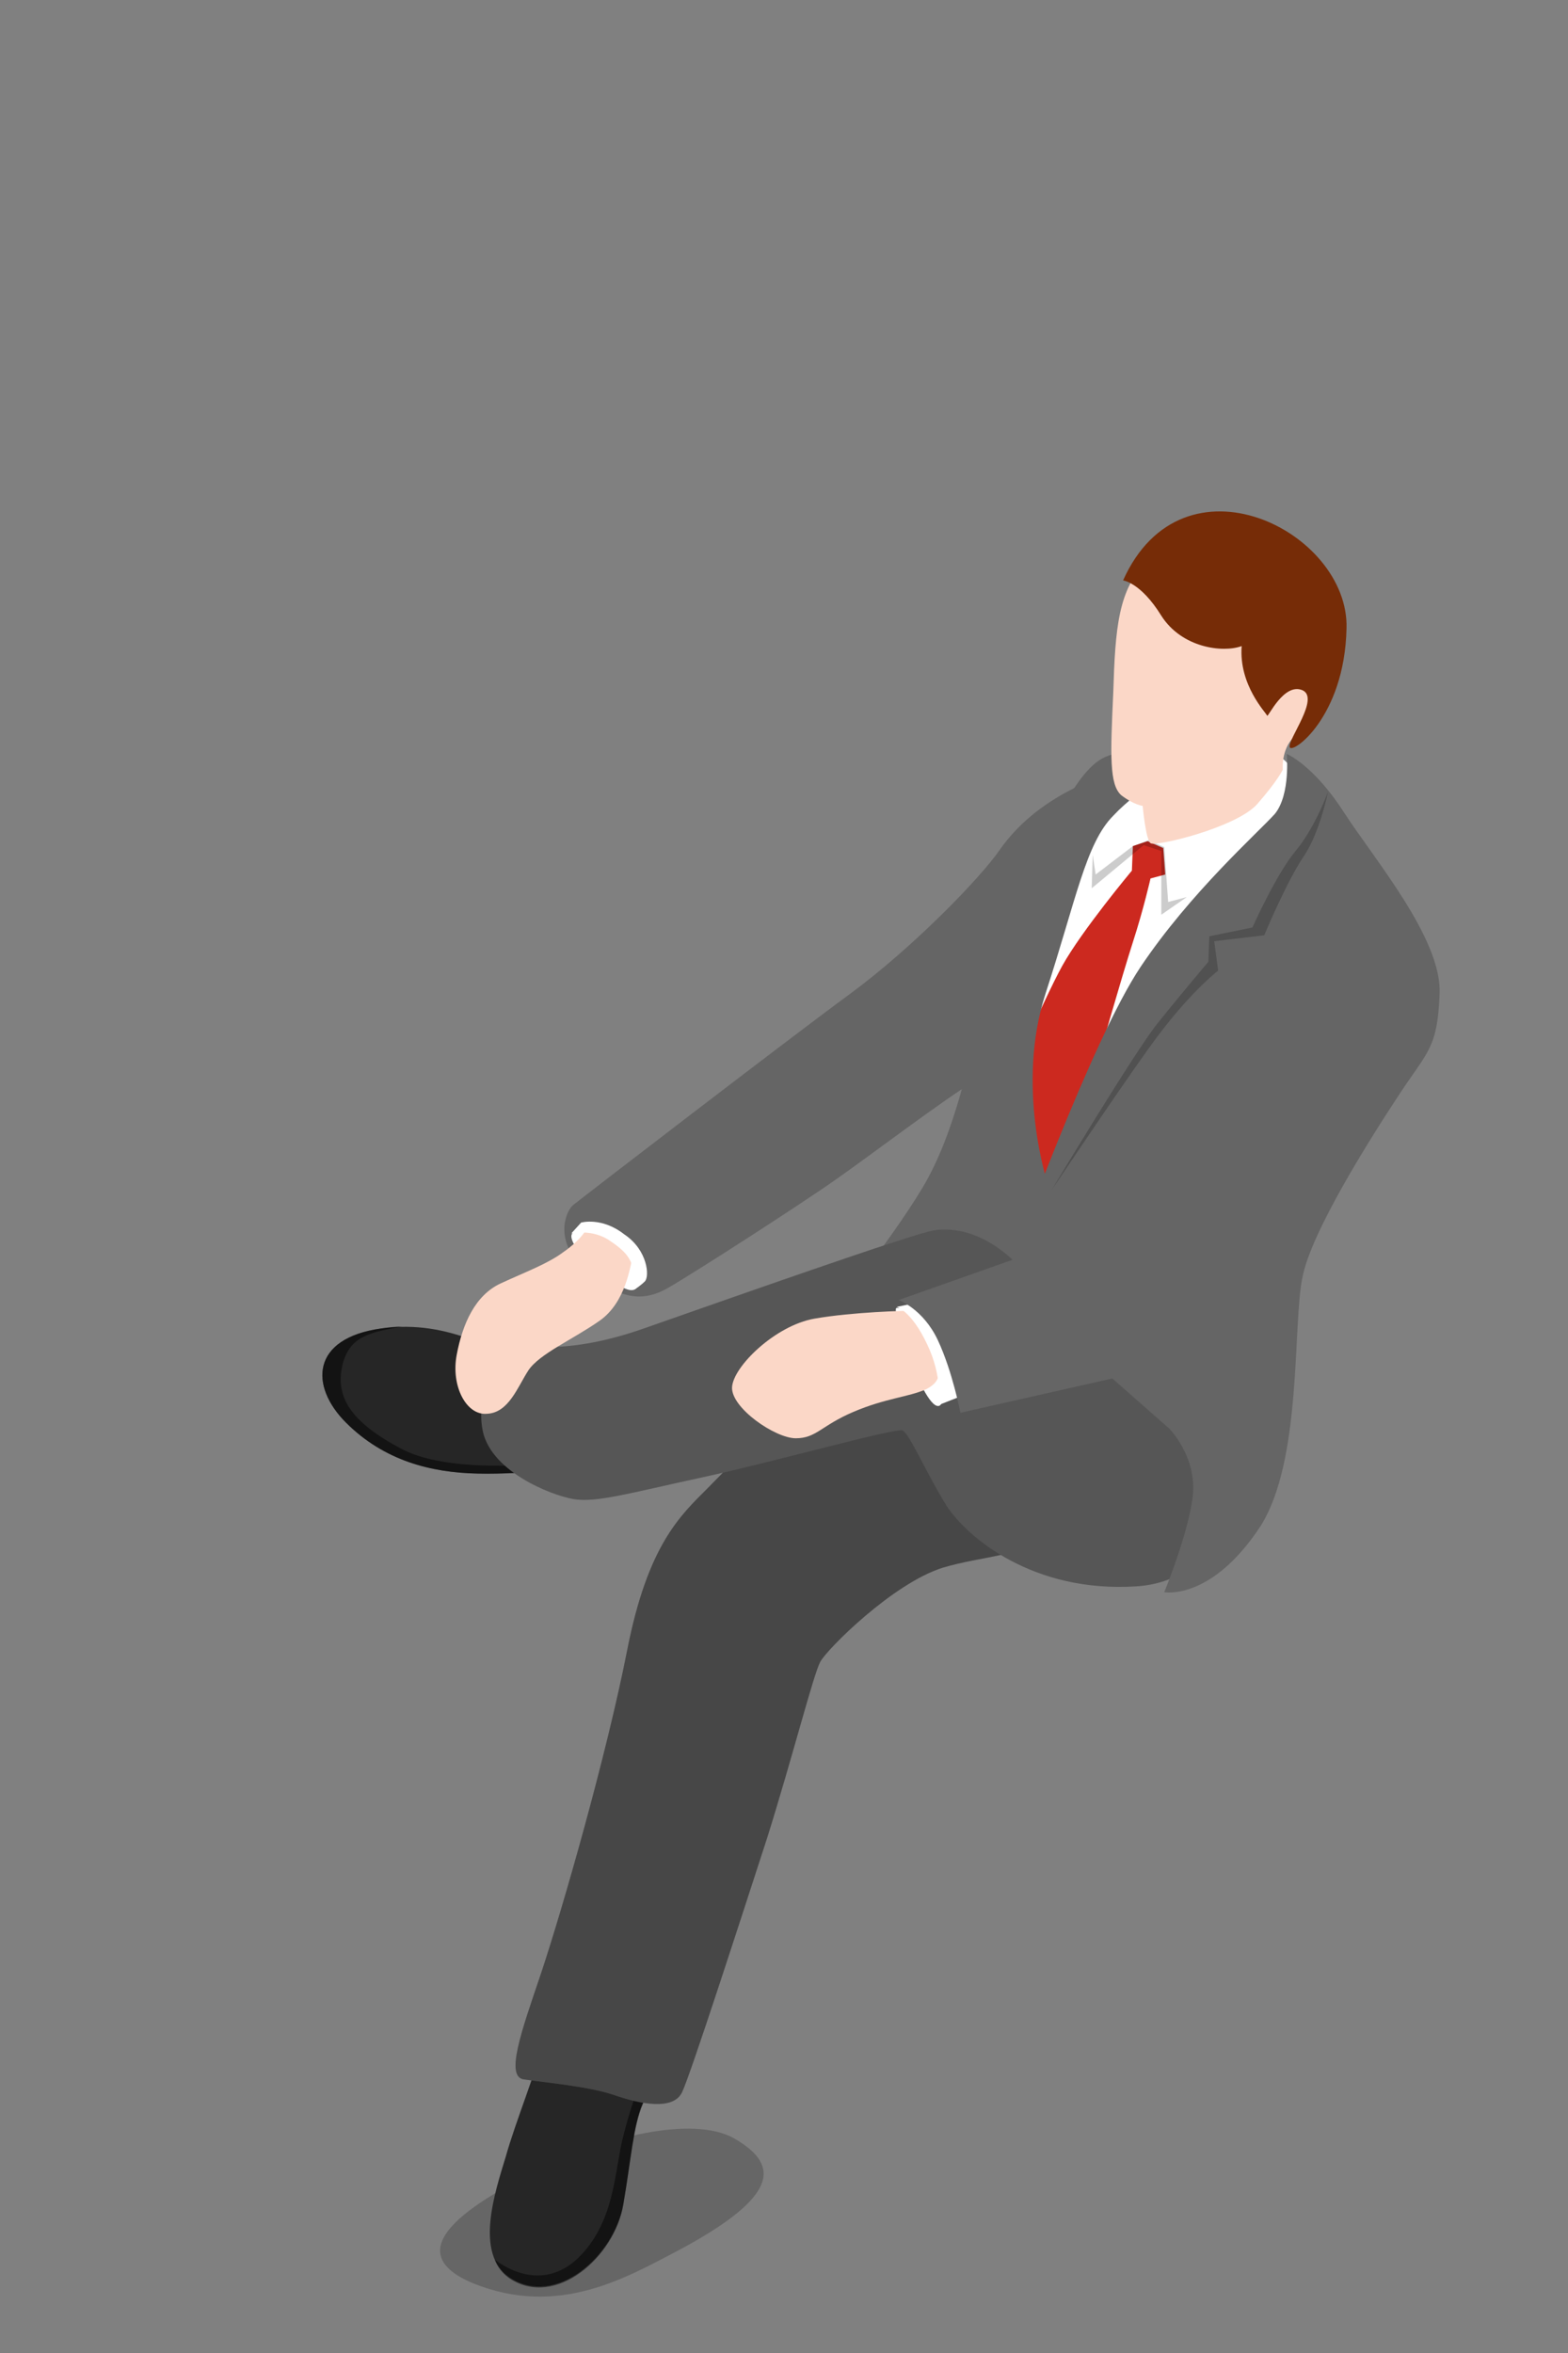 <?xml version="1.0" encoding="utf-8"?>
<!-- Generator: Adobe Illustrator 18.1.0, SVG Export Plug-In . SVG Version: 6.00 Build 0)  -->
<svg version="1.1" id="Layer_1" xmlns="http://www.w3.org/2000/svg" xmlns:xlink="http://www.w3.org/1999/xlink" x="0px" y="0px"
	 viewBox="0 0 160 240" enable-background="new 0 0 160 240" xml:space="preserve">
<rect x="0" y="0" width="160" height="240" fill="#808080" stroke="none"/>
<g>
	<path fill="#FFFFFF" d="M117.7,78.7c0,0-3.2,0.8-7.1,6.8c-3.9,6-7.5,20.7-7.2,27s2.4,11.1,2.4,11.1s11.7-26,16.5-30.2
		c4.8-4.3,10.3-11.7,10-13.5C132.1,77.9,129.5,73.4,117.7,78.7z"/>
	<path fill="#CC291F" d="M115.6,86.3l-0.1,2.5c0,0-5.1,6.1-7.1,9.7s-6.5,14.2-6.5,14.2l3.8,10.3l6.2-14.4c0,0,2.6-9.1,3.7-12.5
		s1.8-6.5,1.8-6.5l1.5-0.4l-0.2-2.7l-1.6-0.7L115.6,86.3z"/>
	<path fill="#656565" d="M110.2,80.1c-3.2,1.5-6.1,3.6-8.2,6.6c-2,2.9-8.9,10-15.3,14.7c-6.4,4.7-27.6,21-28.2,21.5
		c-0.7,0.5-2.1,3.6,1.1,6.5c3.2,2.9,5.7,3.6,8.5,2s13.8-8.7,17.2-11.1c3.3-2.3,11.2-8.3,14.4-10.2C103,108.2,110.2,80.1,110.2,80.1z
		"/>
	<path fill="#656565" d="M120.8,77.9c0,0-4.5-2.2-8-0.7c-3.5,1.5-6.7,10-7.8,14.2c-1.1,4.1-4.5,10.5-5.2,13.2
		c-0.8,2.7-2.2,10.8-5.7,16.6c-3.5,5.8-9.8,13.5-9.8,13.5l15.3,7.8l7.3-21.8c0,0-3.3-9.9-0.2-19.4c3.1-9.5,4.1-15.3,6.9-18.1
		C116.3,80.3,120.8,77.9,120.8,77.9z"/>
	<polygon opacity="0.2" points="111.5,87.2 111.8,89.2 115.6,86.3 117.2,85.7 118.8,86.4 119.2,92 121.1,91.5 118.5,93.3 
		118.5,86.8 116.7,86.2 111.4,90.6 	"/>
	<path opacity="0.2" d="M69.1,229.6c11.1-5.9,10.1-9,5.8-11.5c-4.3-2.4-13.4,0-19.3,2.9c-5.9,2.9-16,8.3-7.3,11.9
		C57,236.4,63.9,232.3,69.1,229.6z"/>
	<path fill="#262626" d="M54.5,139.2c-3.7-1-8.4-4.7-15.6-3.7s-7.3,5.9-3.6,9.6c3.9,3.9,8.7,5.1,13.4,5.2c4.7,0.1,12-0.7,12-0.7
		L54.5,139.2z"/>
	<path opacity="0.5" d="M57.5,149.1c0,0-11.2,1.5-16.5-1.3s-6.9-5.4-6-8.8c0.8-2.8,2.9-3.1,6-3.7c-0.7,0-1.4,0.1-2.1,0.2
		c-7.2,1-7.3,5.9-3.6,9.6c3.9,3.9,8.7,5.1,13.4,5.2c2.7,0.1,6.4-0.2,8.9-0.4L57.5,149.1z"/>
	<g>
		<path fill="#262626" d="M55.4,208.3c-0.6,2.8-2.8,8.1-3.8,11.7c-1.1,3.6-3.2,9.9,0.4,12.3c4.7,3.1,10.7-2.2,11.6-7.5
			c0.8-4.6,1-8,2-10.3c1-2.3,3.3-6.9,3.3-6.9L55.4,208.3z"/>
		<path opacity="0.5" d="M67.3,207.7c-1,2.1-2.8,6.3-3.8,10.6c-0.8,3.3-0.8,8.4-4.5,12c-2.7,2.6-5.9,2.1-8.5,0.2
			c0.3,0.8,0.8,1.4,1.5,1.9c4.7,3.1,10.7-2.2,11.6-7.5c0.8-4.6,1-8,2-10.3s3.3-6.9,3.3-6.9L67.3,207.7z"/>
	</g>
	<path fill="#656565" d="M88.4,134.4C85,138.5,75,149,72.2,151.8c-2.8,2.8-6.1,5.8-8.2,16.5s-6.6,26.4-8.8,33
		c-2,5.9-3.7,10.6-1.7,10.8c2,0.3,6.6,0.7,9.2,1.6c2.6,0.9,6,1.6,6.9-0.3s6-17.7,8.7-26c2.6-8.3,4.7-16.6,5.4-17.9s7.4-8,12.5-9.6
		c4-1.2,8.5-1.2,10.7-3.4s5.4-19.4,5.4-19.4L88.4,134.4z"/>
	<path opacity="0.3" d="M88.4,134.4C85,138.5,75,149,72.2,151.8c-2.8,2.8-6.1,5.8-8.2,16.5s-6.6,26.4-8.8,33
		c-2,5.9-3.7,10.6-1.7,10.8c2,0.3,6.6,0.7,9.2,1.6c2.6,0.9,6,1.6,6.9-0.3s6-17.7,8.7-26c2.6-8.3,4.7-16.6,5.4-17.9s7.4-8,12.5-9.6
		c4-1.2,8.5-1.2,10.7-3.4s5.4-19.4,5.4-19.4L88.4,134.4z"/>
	<path fill="#656565" d="M52,137.1c1.6,0.1,5.7,1.2,13.7-1.6s27.8-9.8,29.6-10c1.7-0.3,5.4-0.1,9.2,4.2c3.8,4.4,14.7,16.3,17.2,17
		s7,0.1,7,0.1s-2,14.3-12.7,15c-10.6,0.7-17.3-5-19.4-8.2c-2-3.2-3.8-7.4-4.5-7.7c-0.7-0.3-13.1,3.2-20.5,4.8
		c-7.4,1.6-10.8,2.6-13.1,2.2s-8.7-2.9-9.3-7.3C48.5,141.3,52,137.1,52,137.1z"/>
	<path opacity="0.15" d="M52,137.1c1.6,0.1,5.7,1.2,13.7-1.6s27.8-9.8,29.6-10c1.7-0.3,5.4-0.1,9.2,4.2c3.8,4.4,14.7,16.3,17.2,17
		s7,0.1,7,0.1s-2,14.3-12.7,15c-10.6,0.7-17.3-5-19.4-8.2c-2-3.2-3.8-7.4-4.5-7.7c-0.7-0.3-13.1,3.2-20.5,4.8
		c-7.4,1.6-10.8,2.6-13.1,2.2s-8.7-2.9-9.3-7.3C48.5,141.3,52,137.1,52,137.1z"/>
	<path fill="#FFFFFF" d="M91.5,133.4c-0.4,0,0.6,3.5,1.3,5.2c0.7,1.7,2.1,5,3,4.8s0.2-4.4-0.6-6.1S93,133.4,91.5,133.4z"/>
	<path fill="#FBD7C7" d="M92.5,133.7c0,0,1.9,1.5,2.7,3.6c0.8,2.2,1.1,3.5-0.7,4.4c-1.8,0.8-4.1,0.9-7.4,2.3s-3.8,2.7-5.9,2.7
		s-6.6-3.1-6.5-5.2s4.4-6.3,8.4-7S92.5,133.7,92.5,133.7z"/>
	<path fill="#FBD7C7" d="M117.1,57.2c-3,2.8-3.3,6.9-3.5,13.4c-0.3,6.5-0.4,9.4,0.8,10.5c1.3,1,2.2,1.1,2.2,1.1s0.3,3.4,0.8,3.8
		s8.8-1.6,10.9-4c2.1-2.4,2.6-3.5,2.6-3.5s-0.2-2,1.1-3.3c1.3-1.3,5.2-4.5,3.3-13C133.2,53.8,123.5,51.2,117.1,57.2z"/>
	<path fill="#762C07" d="M114.6,59.2c0,0,1.8,0.2,3.9,3.6c2.1,3.3,6.3,3.8,8.2,3.1c-0.3,4,2.5,6.8,2.6,7.1c0.1,0.2,1.7-3.4,3.6-2.6
		c1.8,0.8-1.5,5-1.3,5.8c0.2,0.8,5.6-3,5.8-12.1C137.7,54.2,120.7,45.6,114.6,59.2z"/>
	<path fill="#FFFFFF" d="M93.9,132.8l-2.4,0.5c0,0,1.5,0.4,3.1,3.8c1.6,3.3,1.2,6.2,1.2,6.2l5.1-2L93.9,132.8z"/>
	<path fill="#656565" d="M103.3,128.5c0,0,8-22.3,13.1-29.9s12-13.7,13.7-15.6c1.6-2,1.2-6.1,1.2-6.1s2.7,1.1,5.8,5.9
		s10,12.9,9.8,18.5c-0.2,5.6-1.2,5.9-4.1,10.3s-9,14-9.9,18.7c-1,4.7,0,18.7-4.3,25.4c-5,7.6-9.8,6.7-9.8,6.7s2.4-5.8,2.9-9.7
		c0.5-4.1-2.4-7-2.4-7l-5.8-5.1L98,144.1c0,0-0.8-4.2-2.3-7.4c-1.5-3.2-4-4.1-4-4.1L103.3,128.5z"/>
	<path fill="#FFFFFF" d="M58.4,125.8c-0.5,0.6,1,2.6,3,4.1s2.9,1.9,3.4,1.6c0.5-0.3,0.4-3.6-1.7-4.7C61,125.5,58.9,125.1,58.4,125.8
		z"/>
	<path fill="#FBD7C7" d="M59.7,125.6c0,0,1.8-1,3.3,0.3s1.7,2.1,1.5,2.6s-0.6,4.3-3.3,6.2c-2.7,1.9-6.2,3.4-7.3,5.1s-2,4.3-4.2,4.4
		c-2.1,0.2-3.7-2.8-3.1-6s1.9-6.1,4.5-7.3c2.6-1.2,4.8-2,6.4-3.2C59.1,126.6,59.7,125.6,59.7,125.6z"/>
	<path fill="#FFFFFF" d="M59.3,124.7l-1,1.1c0,0,2.2-0.5,4,0.8c1.8,1.2,2,1.9,2.3,2.7c0.3,0.7,0.2,2.2,0.2,2.2s0.6-0.4,1-0.8
		c0.5-0.5,0.3-3.2-2.1-4.8C61.4,124.1,59.3,124.7,59.3,124.7z"/>
	<path opacity="0.2" d="M107.3,121.4c0,0,8.4-14,10.8-17c2.4-3,5.2-6.3,5.2-6.3l0.1-2.6l4.4-0.9c0,0,2.4-5.4,4.4-7.8
		c2-2.4,3.3-6,3.3-6s-0.8,4.1-2.5,6.6c-1.7,2.5-4,8-4,8l-5.1,0.6l0.4,3c0,0-2.5,1.9-5.8,6.2C116,108.4,107.3,121.4,107.3,121.4z"/>
</g>
</svg>
